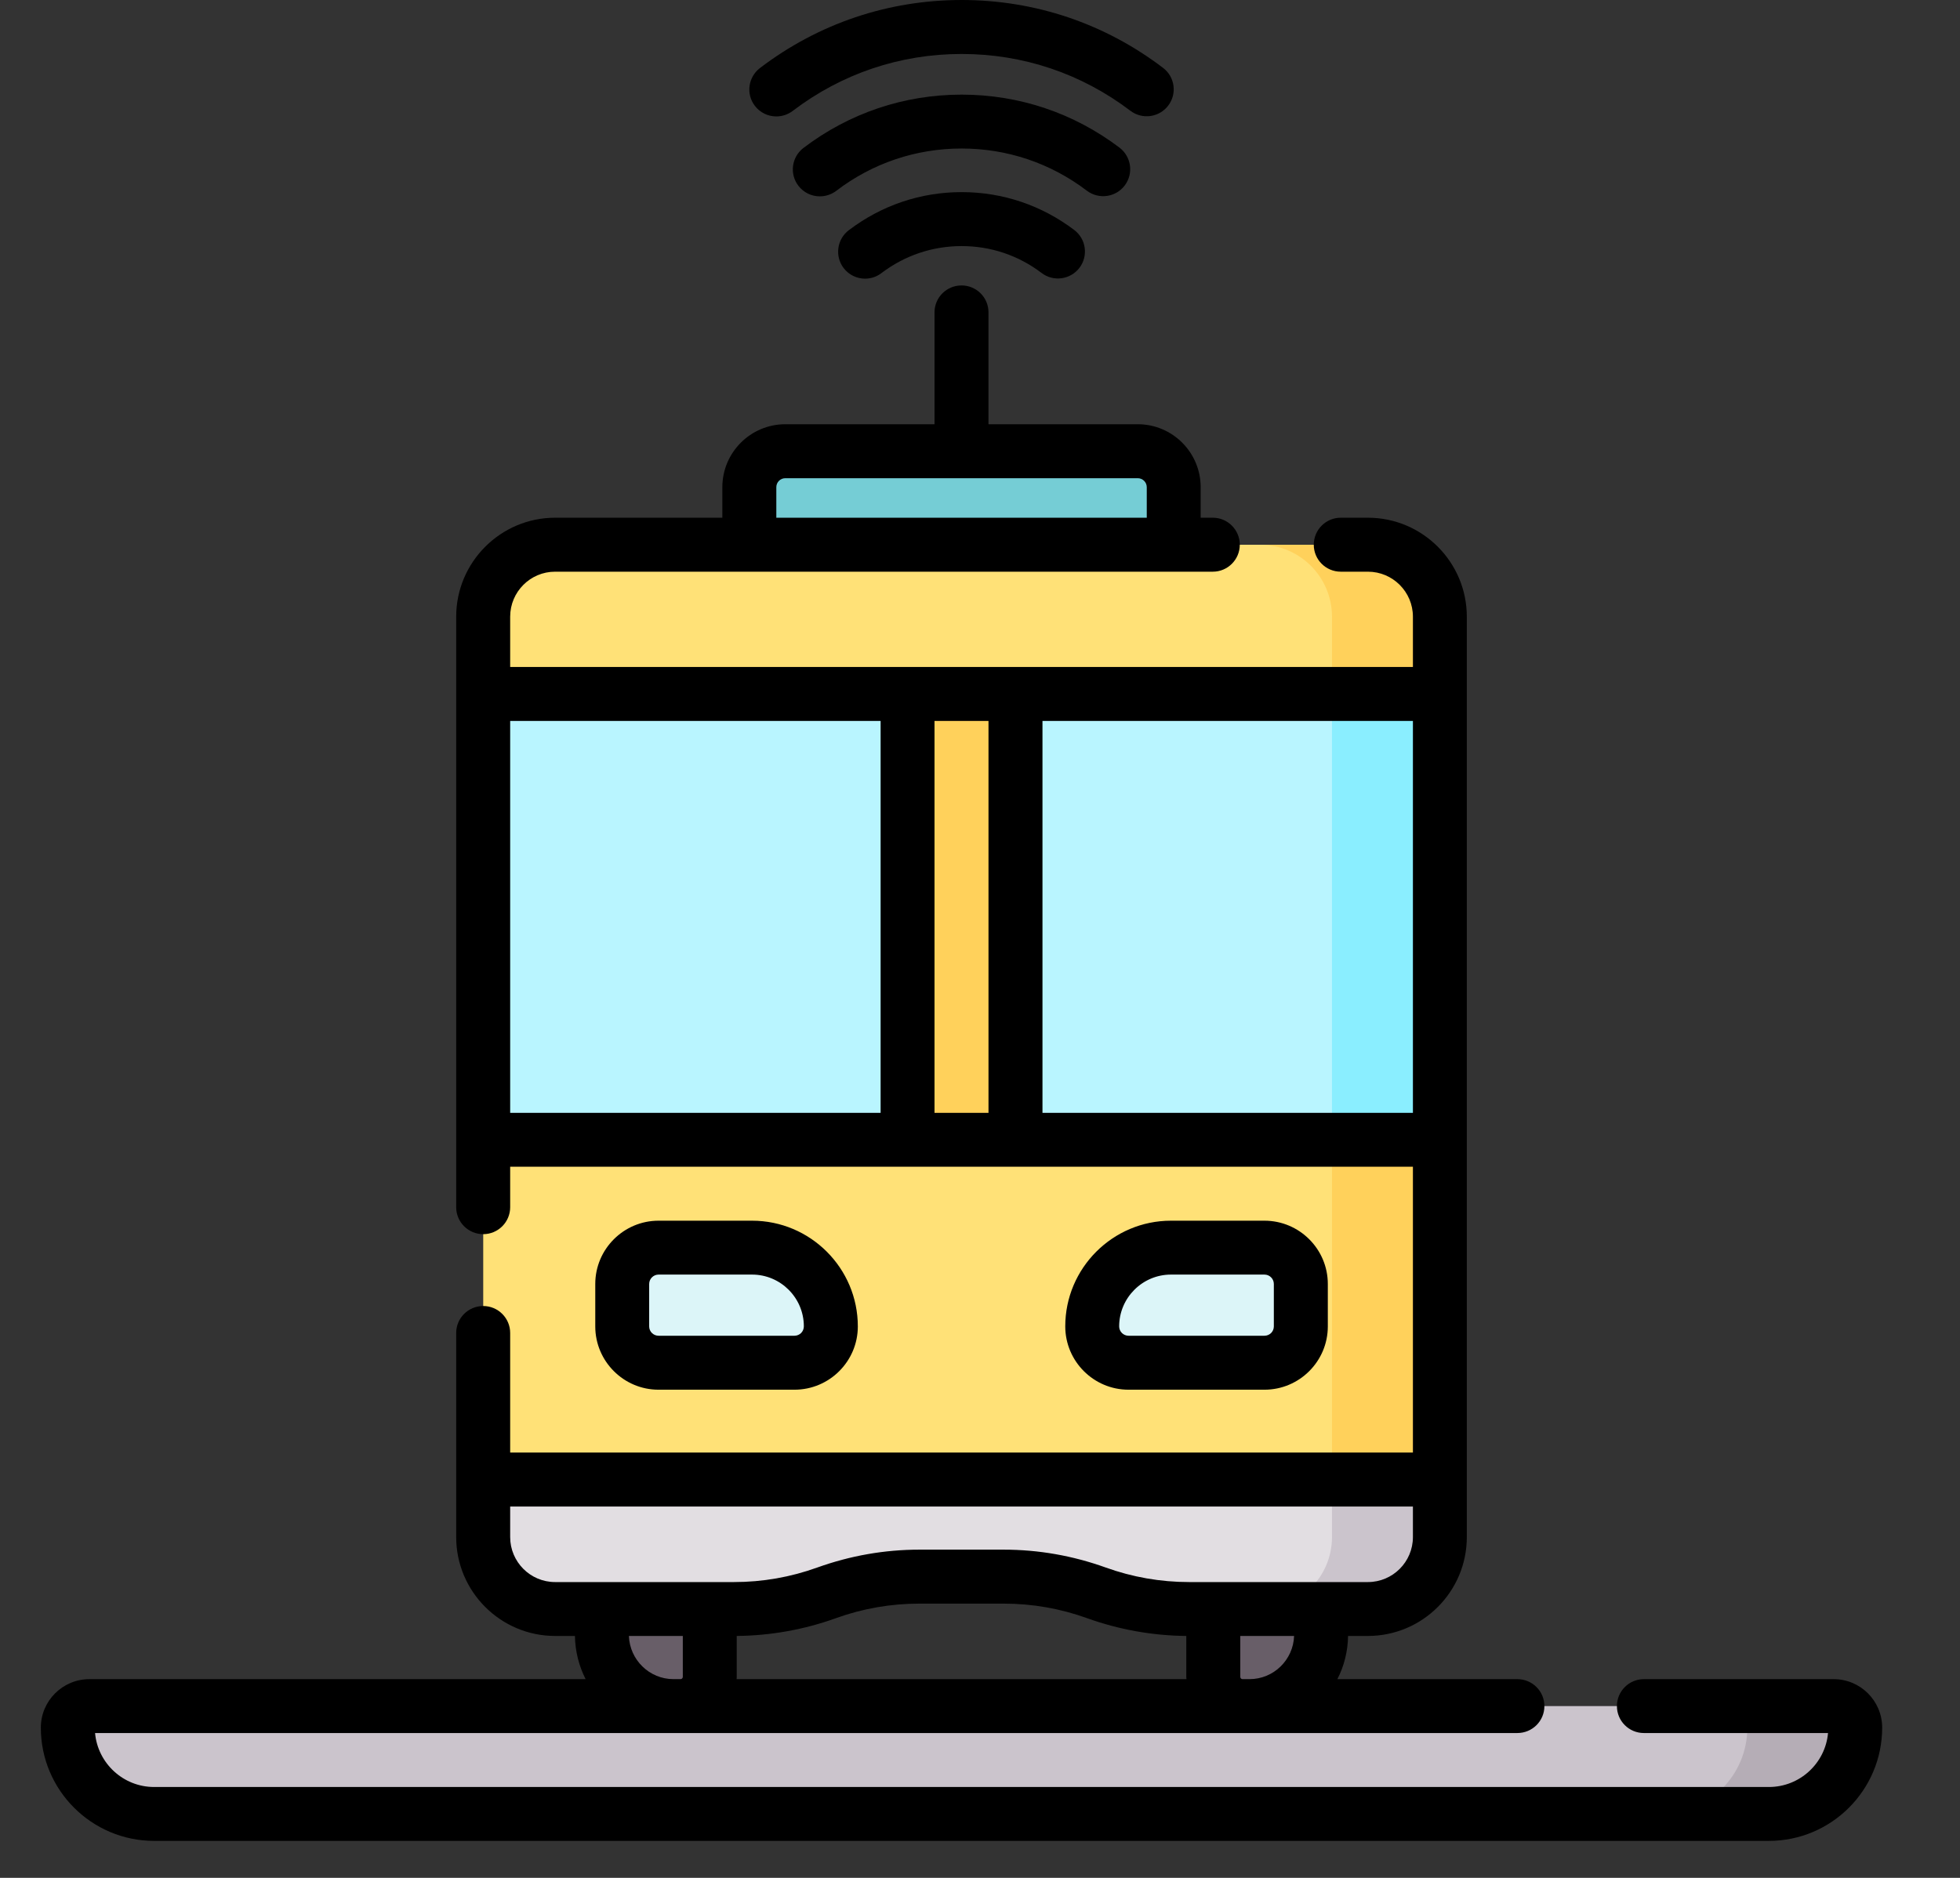 <?xml version="1.0" encoding="UTF-8"?>
<svg width="24px" height="23px" viewBox="0 0 24 23" version="1.1" xmlns="http://www.w3.org/2000/svg" xmlns:xlink="http://www.w3.org/1999/xlink">
    <rect x="0" y="0" width="24" height="23" fill="#333333" stroke="none"/>
    <!-- Generator: Sketch 63.1 (92452) - https://sketch.com -->
    <title>public-transport</title>
    <desc>Created with Sketch.</desc>
    <g id="Component" stroke="none" stroke-width="1" fill="none" fill-rule="evenodd">
        <g id="public-transport" transform="translate(0.5, 0)" fill-rule="nonzero">
            <g id="Group" transform="translate(6.87, 19.377)" fill="#685E68">
                <path d="M0.963,1.519 L0.877,1.519 C0.393,1.519 0,1.126 0,0.642 L0,0.022 L1.321,0.022 L1.321,1.161 C1.321,1.359 1.161,1.519 0.963,1.519 Z" id="Path"></path>
                <path d="M7.844,1.519 L7.93,1.519 C8.415,1.519 8.808,1.126 8.808,0.642 L8.808,0.022 L7.486,0.022 L7.486,1.161 C7.486,1.359 7.647,1.519 7.844,1.519 Z" id="Path"></path>
            </g>
            <path d="M21.16,22.217 L1.387,22.217 C0.803,22.217 0.33,21.744 0.33,21.16 C0.33,21.014 0.449,20.896 0.595,20.896 L21.953,20.896 C22.099,20.896 22.217,21.014 22.217,21.16 C22.217,21.744 21.744,22.217 21.16,22.217 Z" id="Path" fill="#CBC4CC"></path>
            <path d="M21.953,20.896 L20.632,20.896 C20.778,20.896 20.896,21.014 20.896,21.16 C20.896,21.744 20.423,22.217 19.839,22.217 L21.16,22.217 C21.744,22.217 22.217,21.744 22.217,21.16 C22.217,21.014 22.099,20.896 21.953,20.896 Z" id="Path" fill="#B5ADB6"></path>
            <path d="M17.131,18.122 L5.417,18.122 L5.417,7.553 C5.417,7.066 5.811,6.672 6.297,6.672 L16.25,6.672 C16.736,6.672 17.131,7.066 17.131,7.553 L17.131,18.122 Z" id="Path" fill="#FFE177"></path>
            <path d="M16.25,6.672 L14.929,6.672 C15.415,6.672 15.81,7.066 15.81,7.553 L15.81,18.122 L17.131,18.122 L17.131,7.553 C17.131,7.066 16.736,6.672 16.25,6.672 Z" id="Path" fill="#FFD15B"></path>
            <path d="M17.131,18.122 L17.131,18.826 C17.131,19.313 16.736,19.707 16.25,19.707 L14.061,19.707 C13.674,19.707 13.289,19.64 12.925,19.509 C12.561,19.378 12.177,19.311 11.79,19.311 L10.758,19.311 C10.371,19.311 9.987,19.378 9.622,19.509 C9.258,19.64 8.874,19.707 8.487,19.707 L6.297,19.707 C5.811,19.707 5.417,19.313 5.417,18.826 L5.417,18.122 L17.131,18.122 Z" id="Path" fill="#E2DEE2"></path>
            <path d="M15.81,18.122 L15.81,18.826 C15.81,19.313 15.415,19.707 14.929,19.707 L16.25,19.707 C16.736,19.707 17.131,19.313 17.131,18.826 L17.131,18.122 L15.81,18.122 Z" id="Path" fill="#CBC4CC"></path>
            <path d="M13.872,6.672 L8.676,6.672 L8.676,5.967 C8.676,5.724 8.873,5.527 9.116,5.527 L13.432,5.527 C13.675,5.527 13.872,5.724 13.872,5.967 L13.872,6.672 Z" id="Path" fill="#75CDD5"></path>
            <polygon id="Path" fill="#B9F5FF" points="5.417 8.499 17.131 8.499 17.131 13.96 5.417 13.96"></polygon>
            <polygon id="Path" fill="#8AEEFF" points="15.81 8.499 17.131 8.499 17.131 13.96 15.81 13.96"></polygon>
            <g id="Group" transform="translate(7.09, 15.237)" fill="#DCF5F8">
                <path d="M2.138,1.453 L0.474,1.453 C0.228,1.453 0.029,1.254 0.029,1.008 L0.029,0.489 C0.029,0.243 0.228,0.044 0.474,0.044 L1.619,0.044 C2.152,0.044 2.583,0.476 2.583,1.008 C2.583,1.254 2.384,1.453 2.138,1.453 L2.138,1.453 Z" id="Path"></path>
                <path d="M6.229,1.453 L7.893,1.453 C8.139,1.453 8.338,1.254 8.338,1.008 L8.338,0.489 C8.338,0.243 8.139,0.044 7.893,0.044 L6.748,0.044 C6.216,0.044 5.784,0.476 5.784,1.008 C5.784,1.254 5.983,1.453 6.229,1.453 L6.229,1.453 Z" id="Path"></path>
            </g>
            <polygon id="Path" fill="#FFD15B" points="10.613 8.499 11.934 8.499 11.934 13.96 10.613 13.96"></polygon>
            <g id="Group" fill="#000000">
                <path d="M21.953,20.566 L19.629,20.566 C19.447,20.566 19.299,20.714 19.299,20.896 C19.299,21.079 19.447,21.226 19.629,21.226 L21.884,21.226 C21.851,21.596 21.539,21.887 21.16,21.887 L1.387,21.887 C1.009,21.887 0.697,21.596 0.664,21.226 L18.08,21.226 C18.263,21.226 18.411,21.079 18.411,20.896 C18.411,20.714 18.263,20.566 18.08,20.566 L15.876,20.566 C15.958,20.407 16.004,20.227 16.007,20.037 L16.25,20.037 C16.918,20.037 17.461,19.494 17.461,18.826 L17.461,7.553 C17.461,6.885 16.918,6.341 16.25,6.341 L15.917,6.341 C15.735,6.341 15.587,6.489 15.587,6.672 C15.587,6.854 15.735,7.002 15.917,7.002 L16.25,7.002 C16.554,7.002 16.801,7.249 16.801,7.553 L16.801,8.169 L5.747,8.169 L5.747,7.553 C5.747,7.249 5.994,7.002 6.297,7.002 L14.351,7.002 C14.533,7.002 14.681,6.854 14.681,6.672 C14.681,6.489 14.533,6.341 14.351,6.341 L14.202,6.341 L14.202,5.967 C14.202,5.542 13.857,5.196 13.432,5.196 L11.604,5.196 L11.604,3.826 C11.604,3.643 11.456,3.496 11.274,3.496 C11.091,3.496 10.943,3.643 10.943,3.826 L10.943,5.196 L9.116,5.196 C8.691,5.196 8.345,5.542 8.345,5.967 L8.345,6.341 L6.297,6.341 C5.63,6.341 5.086,6.885 5.086,7.553 L5.086,14.786 C5.086,14.968 5.234,15.116 5.417,15.116 C5.599,15.116 5.747,14.968 5.747,14.786 L5.747,14.29 L16.801,14.29 L16.801,17.791 L5.747,17.791 L5.747,16.326 C5.747,16.144 5.599,15.996 5.417,15.996 C5.234,15.996 5.086,16.144 5.086,16.326 L5.086,18.826 C5.086,19.494 5.63,20.037 6.297,20.037 L6.54,20.037 C6.543,20.227 6.59,20.407 6.671,20.566 L0.595,20.566 C0.267,20.566 5.68434189e-14,20.832 5.68434189e-14,21.16 C5.68434189e-14,21.925 0.622,22.547 1.387,22.547 L21.16,22.547 C21.925,22.547 22.547,21.925 22.547,21.16 C22.547,20.832 22.281,20.566 21.953,20.566 Z M9.006,5.967 C9.006,5.906 9.055,5.857 9.116,5.857 L13.432,5.857 C13.492,5.857 13.542,5.906 13.542,5.967 L13.542,6.341 L9.006,6.341 L9.006,5.967 Z M8.521,20.538 L8.521,20.037 C8.936,20.033 9.344,19.96 9.734,19.82 C10.063,19.701 10.408,19.641 10.758,19.641 L11.79,19.641 C12.14,19.641 12.484,19.701 12.813,19.82 C13.204,19.96 13.612,20.033 14.026,20.037 L14.026,20.538 C14.026,20.547 14.027,20.556 14.028,20.566 L8.52,20.566 C8.52,20.557 8.521,20.547 8.521,20.538 L8.521,20.538 Z M14.8,20.566 L14.714,20.566 C14.699,20.566 14.687,20.553 14.687,20.538 L14.687,20.037 L15.346,20.037 C15.336,20.33 15.096,20.566 14.8,20.566 Z M5.747,8.83 L10.283,8.83 L10.283,13.63 L5.747,13.63 L5.747,8.83 Z M10.943,13.63 L10.943,8.83 L11.604,8.83 L11.604,13.63 L10.943,13.63 Z M12.265,13.63 L12.265,8.83 L16.801,8.83 L16.801,13.63 L12.265,13.63 Z M5.747,18.826 L5.747,18.452 L16.801,18.452 L16.801,18.826 C16.801,19.13 16.554,19.377 16.25,19.377 L14.061,19.377 C13.711,19.377 13.366,19.317 13.037,19.198 C12.636,19.054 12.216,18.98 11.79,18.98 L10.758,18.98 C10.331,18.98 9.912,19.054 9.51,19.198 C9.181,19.317 8.837,19.377 8.487,19.377 L6.297,19.377 C5.994,19.377 5.747,19.13 5.747,18.826 Z M7.201,20.037 L7.861,20.037 L7.861,20.538 C7.861,20.553 7.848,20.566 7.833,20.566 L7.747,20.566 C7.452,20.566 7.211,20.33 7.201,20.037 Z" id="Shape"></path>
                <path d="M9.228,17.021 C9.656,17.021 10.004,16.673 10.004,16.246 C10.004,15.532 9.423,14.951 8.709,14.951 L7.564,14.951 C7.137,14.951 6.789,15.299 6.789,15.726 L6.789,16.246 C6.789,16.673 7.137,17.021 7.564,17.021 L9.228,17.021 L9.228,17.021 Z M7.449,16.246 L7.449,15.726 C7.449,15.663 7.501,15.611 7.564,15.611 L8.709,15.611 C9.059,15.611 9.343,15.896 9.343,16.245 C9.343,16.309 9.292,16.36 9.228,16.36 L7.564,16.36 C7.501,16.36 7.449,16.309 7.449,16.246 Z" id="Shape"></path>
                <path d="M14.983,17.021 C15.411,17.021 15.759,16.673 15.759,16.246 L15.759,15.726 C15.759,15.299 15.411,14.951 14.983,14.951 L13.838,14.951 C13.125,14.951 12.544,15.532 12.544,16.245 C12.544,16.673 12.892,17.021 13.319,17.021 L14.983,17.021 L14.983,17.021 Z M13.204,16.246 C13.204,15.896 13.489,15.611 13.838,15.611 L14.983,15.611 C15.047,15.611 15.098,15.663 15.098,15.726 L15.098,16.246 C15.098,16.309 15.047,16.36 14.983,16.36 L13.319,16.36 C13.256,16.36 13.204,16.309 13.204,16.246 L13.204,16.246 Z" id="Shape"></path>
                <path d="M11.275,2.353 C10.772,2.353 10.294,2.515 9.893,2.82 C9.748,2.93 9.72,3.138 9.83,3.283 C9.895,3.368 9.993,3.413 10.093,3.413 C10.163,3.413 10.233,3.391 10.293,3.345 C10.578,3.129 10.917,3.014 11.275,3.014 C11.632,3.014 11.971,3.128 12.255,3.344 C12.4,3.454 12.608,3.425 12.718,3.28 C12.828,3.135 12.8,2.927 12.654,2.817 C12.254,2.514 11.777,2.353 11.275,2.353 Z" id="Path"></path>
                <path d="M13.272,2.272 C13.382,2.127 13.354,1.92 13.209,1.809 C12.648,1.384 11.979,1.159 11.275,1.159 C10.57,1.159 9.9,1.385 9.338,1.812 C9.193,1.923 9.165,2.13 9.276,2.275 C9.341,2.36 9.439,2.405 9.539,2.405 C9.608,2.405 9.679,2.383 9.739,2.338 C10.184,1.998 10.716,1.819 11.275,1.819 C11.834,1.819 12.364,1.998 12.809,2.336 C12.955,2.446 13.162,2.417 13.272,2.272 L13.272,2.272 Z" id="Path"></path>
                <path d="M9.006,1.426 C9.076,1.426 9.146,1.404 9.206,1.359 C9.806,0.902 10.521,0.661 11.275,0.661 C12.028,0.661 12.742,0.901 13.342,1.357 C13.487,1.467 13.694,1.439 13.805,1.293 C13.915,1.148 13.887,0.941 13.741,0.831 C13.026,0.287 12.173,7.10542736e-15 11.275,7.10542736e-15 C10.376,7.10542736e-15 9.522,0.288 8.806,0.833 C8.661,0.944 8.632,1.151 8.743,1.296 C8.808,1.381 8.906,1.426 9.006,1.426 L9.006,1.426 Z" id="Path"></path>
            </g>
        </g>
    </g>
</svg>
